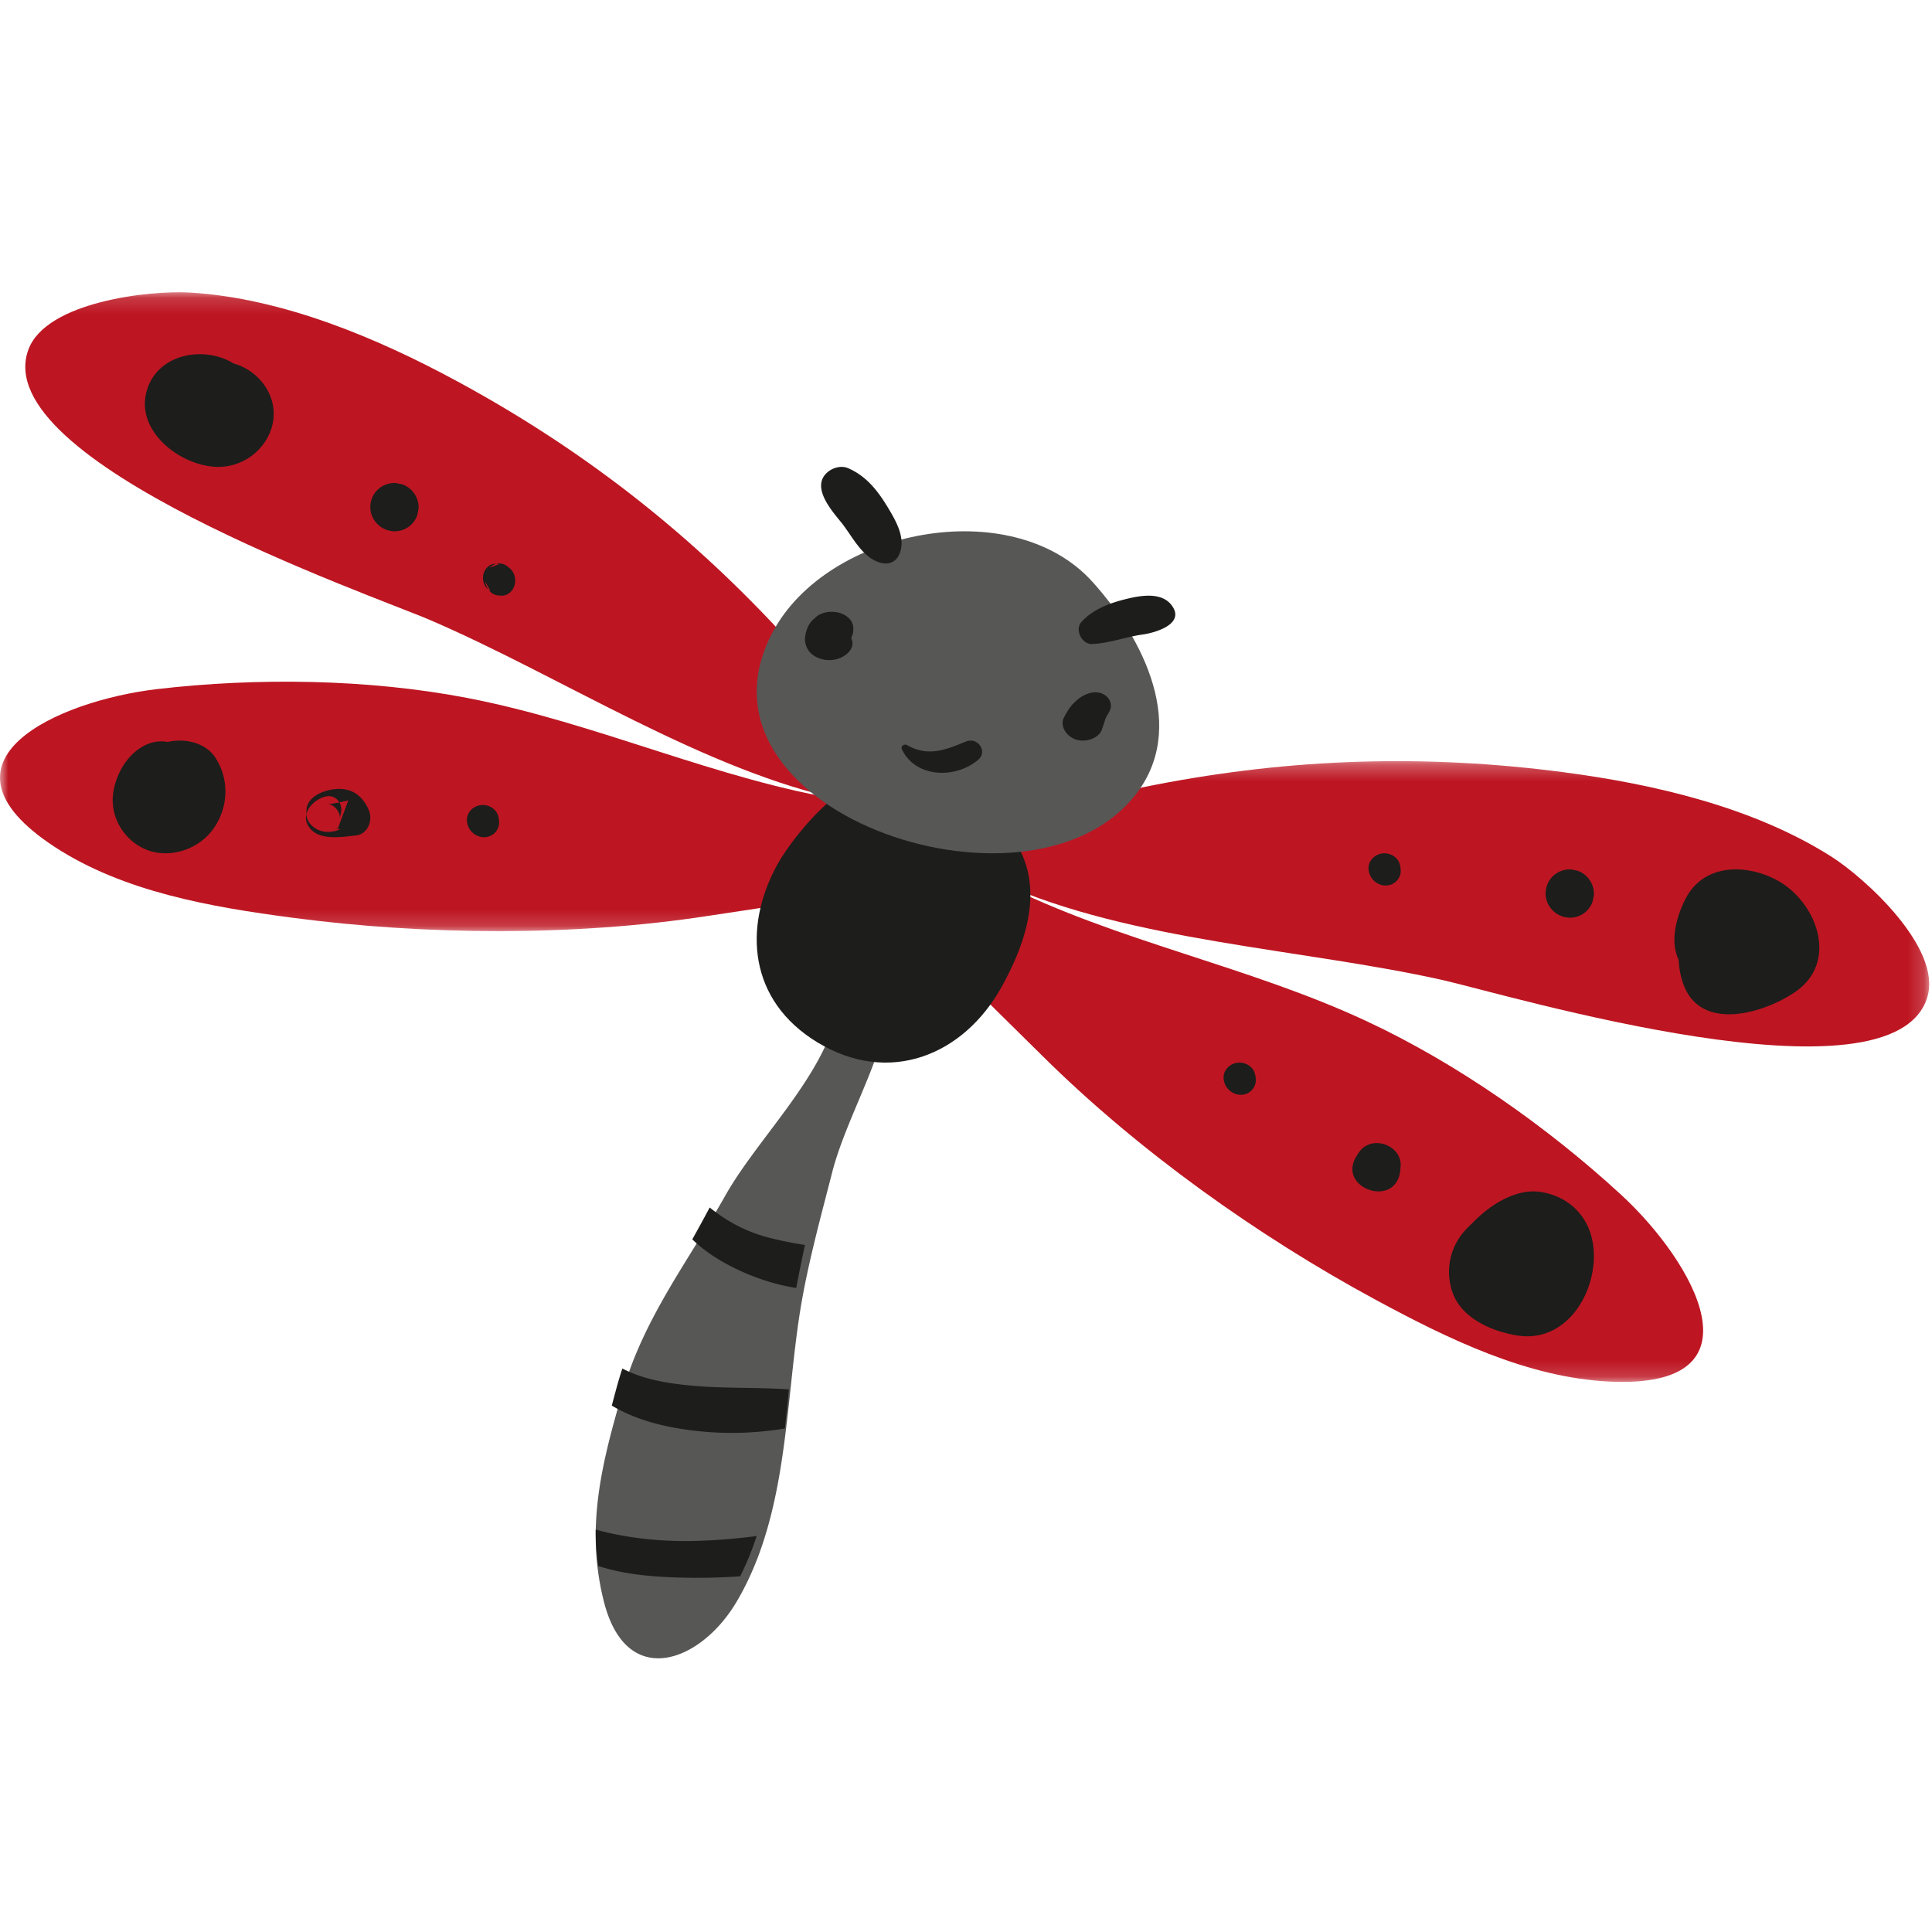 <svg width="120" height="120" viewBox="0 0 120 120" xmlns="http://www.w3.org/2000/svg" xmlns:xlink="http://www.w3.org/1999/xlink"><defs><path id="a" d="M.119.276h62.708v38.558H.119z"/><path id="c" d="M0 .153h56.733v39.682H0z"/></defs><g fill="none" fill-rule="evenodd"><g transform="translate(57 47)"><mask id="b" fill="#fff"><use xlink:href="#a"/></mask><path d="M56.728 6.193C51.896 3.13 45.711 1.695 40.088.96c-8.575-1.122-16.82-.863-25.271.774-4.086.791-8.19 2.023-12.266 2.585L.416 11.11c-.968-.893.718.876.964 1.129 2.082 2.143 4.261 4.259 6.39 6.368 5.914 5.859 13.35 11.166 20.688 15.132 4.457 2.408 9.41 4.835 14.527 5.075 9.774.458 5.203-7.46.71-11.6-4.563-4.203-10.16-8.145-15.791-10.777-7.403-3.46-15.59-4.974-22.714-8.588 8.072 3.626 18.729 4.083 27.377 6.015 3.973.888 28.078 8.154 30.152 1.04.884-3.034-3.866-7.365-5.991-8.712" fill="#BD1622" mask="url(#b)"/></g><g transform="translate(0 18)"><mask id="d" fill="#fff"><use xlink:href="#c"/></mask><path d="M54.387 37.143l2.346-6.742c-2.957-2.842-5.535-6.242-8.362-9.276C42.522 14.85 36.015 9.81 28.414 5.692 23.429 2.992 17.57.528 11.83.172 9.306.017 2.871.735 1.767 3.706-.82 10.67 23.013 18.92 26.756 20.53c8.146 3.506 17.032 9.381 25.728 11.18-7.923-1.254-15.446-4.827-23.503-6.367-6.127-1.172-13.013-1.266-19.22-.542-6.112.714-14.552 4.435-6.379 9.792 4.278 2.804 9.736 3.745 14.781 4.41 8.307 1.093 17.497 1.161 25.787-.11 2.985-.457 6.014-.89 8.982-1.403.35-.06 2.772-.502 1.455-.347" fill="#BD1622" mask="url(#d)"/></g><path d="M46.345 98.394a16 16 0 0 1-.618 1.135c-2.225 3.732-6.791 5.443-8.203.008A16.486 16.486 0 0 1 37 95.319c.013-2.698.646-5.304 1.43-8.038.095-.331.192-.664.292-1 .106-.358.22-.71.344-1.056 1.078-3.047 2.793-5.7 4.454-8.395.368-.599.736-1.2 1.091-1.805.15-.258.298-.516.445-.775 1.956-3.473 5.978-7.28 6.902-11.25l3.042.489c-.42 2.66-2.532 6.274-3.31 9.32-.375 1.469-.76 2.903-1.105 4.337-.197.81-.382 1.622-.55 2.438-.16.786-.302 1.578-.42 2.382-.211 1.433-.366 2.918-.526 4.417-.076.72-.155 1.442-.243 2.166-.29 2.444-.678 4.89-1.431 7.198a19.468 19.468 0 0 1-1.07 2.647" fill="#575756"/><path d="M56.216 48.251c-2.831-1.406-6.842 3.458-7.938 5.455-2.151 3.917-1.755 8.456 2.484 11.031 4.48 2.722 9.085.795 11.43-3.404 2.595-4.65 2.78-8.808-2.003-11.714l-3.973-1.368z" fill="#1D1D1B"/><path d="M70.416 49.507c-6.763 8.235-28.27.728-22.418-10.254 3.407-6.392 14.861-8.653 19.857-3.114 3.111 3.45 6.06 9.11 2.561 13.368" fill="#575756"/><path d="M56.022 46.546c.833 1.764 3.311 1.851 4.732.648.613-.52-.024-1.44-.768-1.133-1.26.52-2.343.96-3.64.222-.186-.105-.419.063-.324.263M67.81 40c1.059-.029 2.113-.448 3.17-.59.646-.086 2.491-.574 1.907-1.638-.557-1.014-1.895-.815-2.838-.591-1.039.246-2.157.64-2.883 1.455-.425.477.03 1.38.643 1.364m-11.961-5.55c.442-.977-.17-2.044-.677-2.89-.624-1.038-1.337-1.984-2.502-2.484-.396-.17-.901-.037-1.221.214-1.128.887.156 2.365.781 3.13.703.858 1.311 2.242 2.498 2.543.488.123.918-.065 1.12-.513M49.455 80a13.413 13.413 0 0 1-3.157-.926c-1.18-.51-2.358-1.18-3.298-2.095.365-.656.728-1.314 1.08-1.979 1.035.833 2.175 1.457 3.49 1.823a22.05 22.05 0 0 0 2.43.504A79.132 79.132 0 0 0 49.455 80m-.705 8.724a19.85 19.85 0 0 1-7.078-.087c-1.215-.235-2.53-.65-3.672-1.333.098-.371.197-.744.3-1.12.11-.402.228-.796.355-1.184 1.268.662 2.73.913 4.201 1.055 2.05.198 4.096.102 6.144.243-.079.807-.16 1.615-.25 2.426m-2.778 9.182a37.41 37.41 0 0 1-3.667.081c-1.711-.043-3.509-.185-5.15-.722A15.184 15.184 0 0 1 37 95c.218.067.438.124.657.175 1.735.399 3.501.567 5.283.54a36.7 36.7 0 0 0 4.06-.31c-.282.856-.62 1.693-1.028 2.5M20.246 49.469c-.78.177-1.577 1.028-1.104 1.82.574.958 1.98.703 2.931.608.799-.08 1.093-.957.837-1.572-.307-.739-.882-1.299-1.769-1.324-.83-.024-2.108.408-2.106 1.366a.12.12 0 0 1-.003.038c.076-.348.074-.34-.006.025a1.04 1.04 0 0 0 .286.79c.389.403.871.515 1.42.415.173-.032.338-.102.502-.163-.22.064-.265.079-.134.043.101-.027.324-.027-.079-.014.22-.007-.355-.092-.01-.005.124.047.093.031-.094-.046-.217-.13-.026-.026.042.072l.674-1.81a12.38 12.38 0 0 1-1.081.22 3.868 3.868 0 0 1-.149.02c-.237.026.245-.005.038-.004-.03 0-.062-.002-.092-.004l-.04-.005c.15.008.286.055.407.139A.875.875 0 0 1 21 50.4c.154.27.098.396.043.612a2.94 2.94 0 0 0 .064-.283c.02-.145-.07.279-.028.123.053-.193.124-.375.123-.578-.003-.47-.416-.927-.955-.805m8.844 1.884c.114.272.38.515.67.6a.994.994 0 0 0 .704-.036.924.924 0 0 0 .471-.497c.083-.187.067-.342.053-.538-.002-.035-.016-.068-.02-.103l.016.244v-.01c-.002-.255-.056-.48-.233-.679a1.04 1.04 0 0 0-.949-.317 1.007 1.007 0 0 0-.63.388c-.214.291-.215.628-.082.948m56.001 3c.113.271.378.515.669.6a.995.995 0 0 0 .704-.036.923.923 0 0 0 .471-.497c.083-.187.067-.342.053-.538-.002-.035-.016-.068-.02-.103l.016.244v-.01c-.002-.255-.056-.48-.233-.679a1.036 1.036 0 0 0-.949-.317 1.008 1.008 0 0 0-.63.388c-.214.291-.215.628-.081.948m-9.001 13c.114.271.38.515.67.6a.994.994 0 0 0 .704-.036.927.927 0 0 0 .471-.497c.083-.187.067-.342.053-.538-.002-.034-.016-.068-.02-.103l.016.244v-.01c-.002-.255-.056-.479-.233-.679a1.04 1.04 0 0 0-.949-.317 1.01 1.01 0 0 0-.63.387c-.214.292-.215.629-.082.949M30.327 36.61l.144.104-.331-.58.009.045c.085.437.399.774.8.806l.16.013c.37.029.72-.23.845-.628.123-.396-.006-.848-.31-1.09-.043-.034-.087-.07-.132-.104-.33-.261-.76-.223-1.068.056l-.032.03.579-.215-.17-.022c-.337-.045-.669.226-.779.58-.11.352-.002.799.285 1.005m22.554 3.074c.011.06.006.045 0 0m-.773-1.627a1.791 1.791 0 0 0-1.03.04c-.216.077-.36.182-.479.307-.168.13-.294.284-.392.479a1.77 1.77 0 0 0-.116.288c-.127.428-.151.82.126 1.228.289.425.917.673 1.557.582.716-.102 1.344-.68 1.134-1.237-.013-.035-.02-.07-.029-.106v-.009c.01-.038.023-.076.032-.1.07-.172.099-.325.086-.476.03-.429-.323-.848-.89-.996m15.496 5.016a2.2 2.2 0 0 0-.838.527c-.309.29-.492.605-.679.962-.28.539.16 1.196.765 1.38.605.185 1.426-.088 1.6-.659.06-.19.133-.377.185-.569.017-.061.156-.322.014-.088.104-.17.21-.335.292-.514.125-.273.04-.603-.175-.823-.3-.307-.751-.353-1.164-.216M10.81 49.084c-.002-.007-.007-.013-.01-.02l.01.017v.003zm-.391-3a2.184 2.184 0 0 0-1.234.128c-1.133.458-1.897 1.663-2.126 2.865-.289 1.505.515 2.953 1.815 3.6 1.462.73 3.374.171 4.347-1.155.974-1.33 1.049-3.106.146-4.478-.62-.942-1.923-1.199-2.948-.96zm4.085-23.511c-1.824-1.123-4.73-.615-5.39 1.7-.727 2.561 2.158 4.686 4.376 4.726 2.677.05 4.6-2.941 2.82-5.224a3.511 3.511 0 0 0-1.806-1.202m95.856 32.091c-1.891-1.011-4.524-1.042-5.659 1.145-.553 1.068-1.007 2.624-.44 3.792.026.53.123 1.05.299 1.533 1.097 3.02 5.084 1.766 6.963.464 2.73-1.892 1.281-5.628-1.162-6.934M95.732 74.04c-1.572-.261-3.212.816-4.271 1.918a7.99 7.99 0 0 0-.443.443 3.825 3.825 0 0 0-.802 3.866c.554 1.595 2.385 2.403 3.964 2.674 3.348.575 5.286-3.174 4.724-5.896-.333-1.609-1.516-2.73-3.172-3.006m-11.337-2.447l-.11.168c-1.335 2.034 2.434 3.353 2.687.94l.02-.199c.145-1.384-1.83-2.076-2.597-.909m11.611-16.209v.007c-.058.664.373 1.293.992 1.515a1.48 1.48 0 0 0 1.917-.896l.082-.39a1.486 1.486 0 0 0-.152-.768 1.503 1.503 0 0 0-.85-.765l-.393-.083a1.493 1.493 0 0 0-.75.143l-.005.002a1.481 1.481 0 0 0-.841 1.235m-73.001-24v.007c-.057.664.374 1.293.993 1.515a1.478 1.478 0 0 0 1.476-.257c.204-.173.351-.386.44-.638l.083-.39a1.484 1.484 0 0 0-.152-.769 1.502 1.502 0 0 0-.85-.765l-.393-.083a1.493 1.493 0 0 0-.75.143l-.005.002a1.484 1.484 0 0 0-.842 1.235" fill="#1D1D1B"/></g></svg>